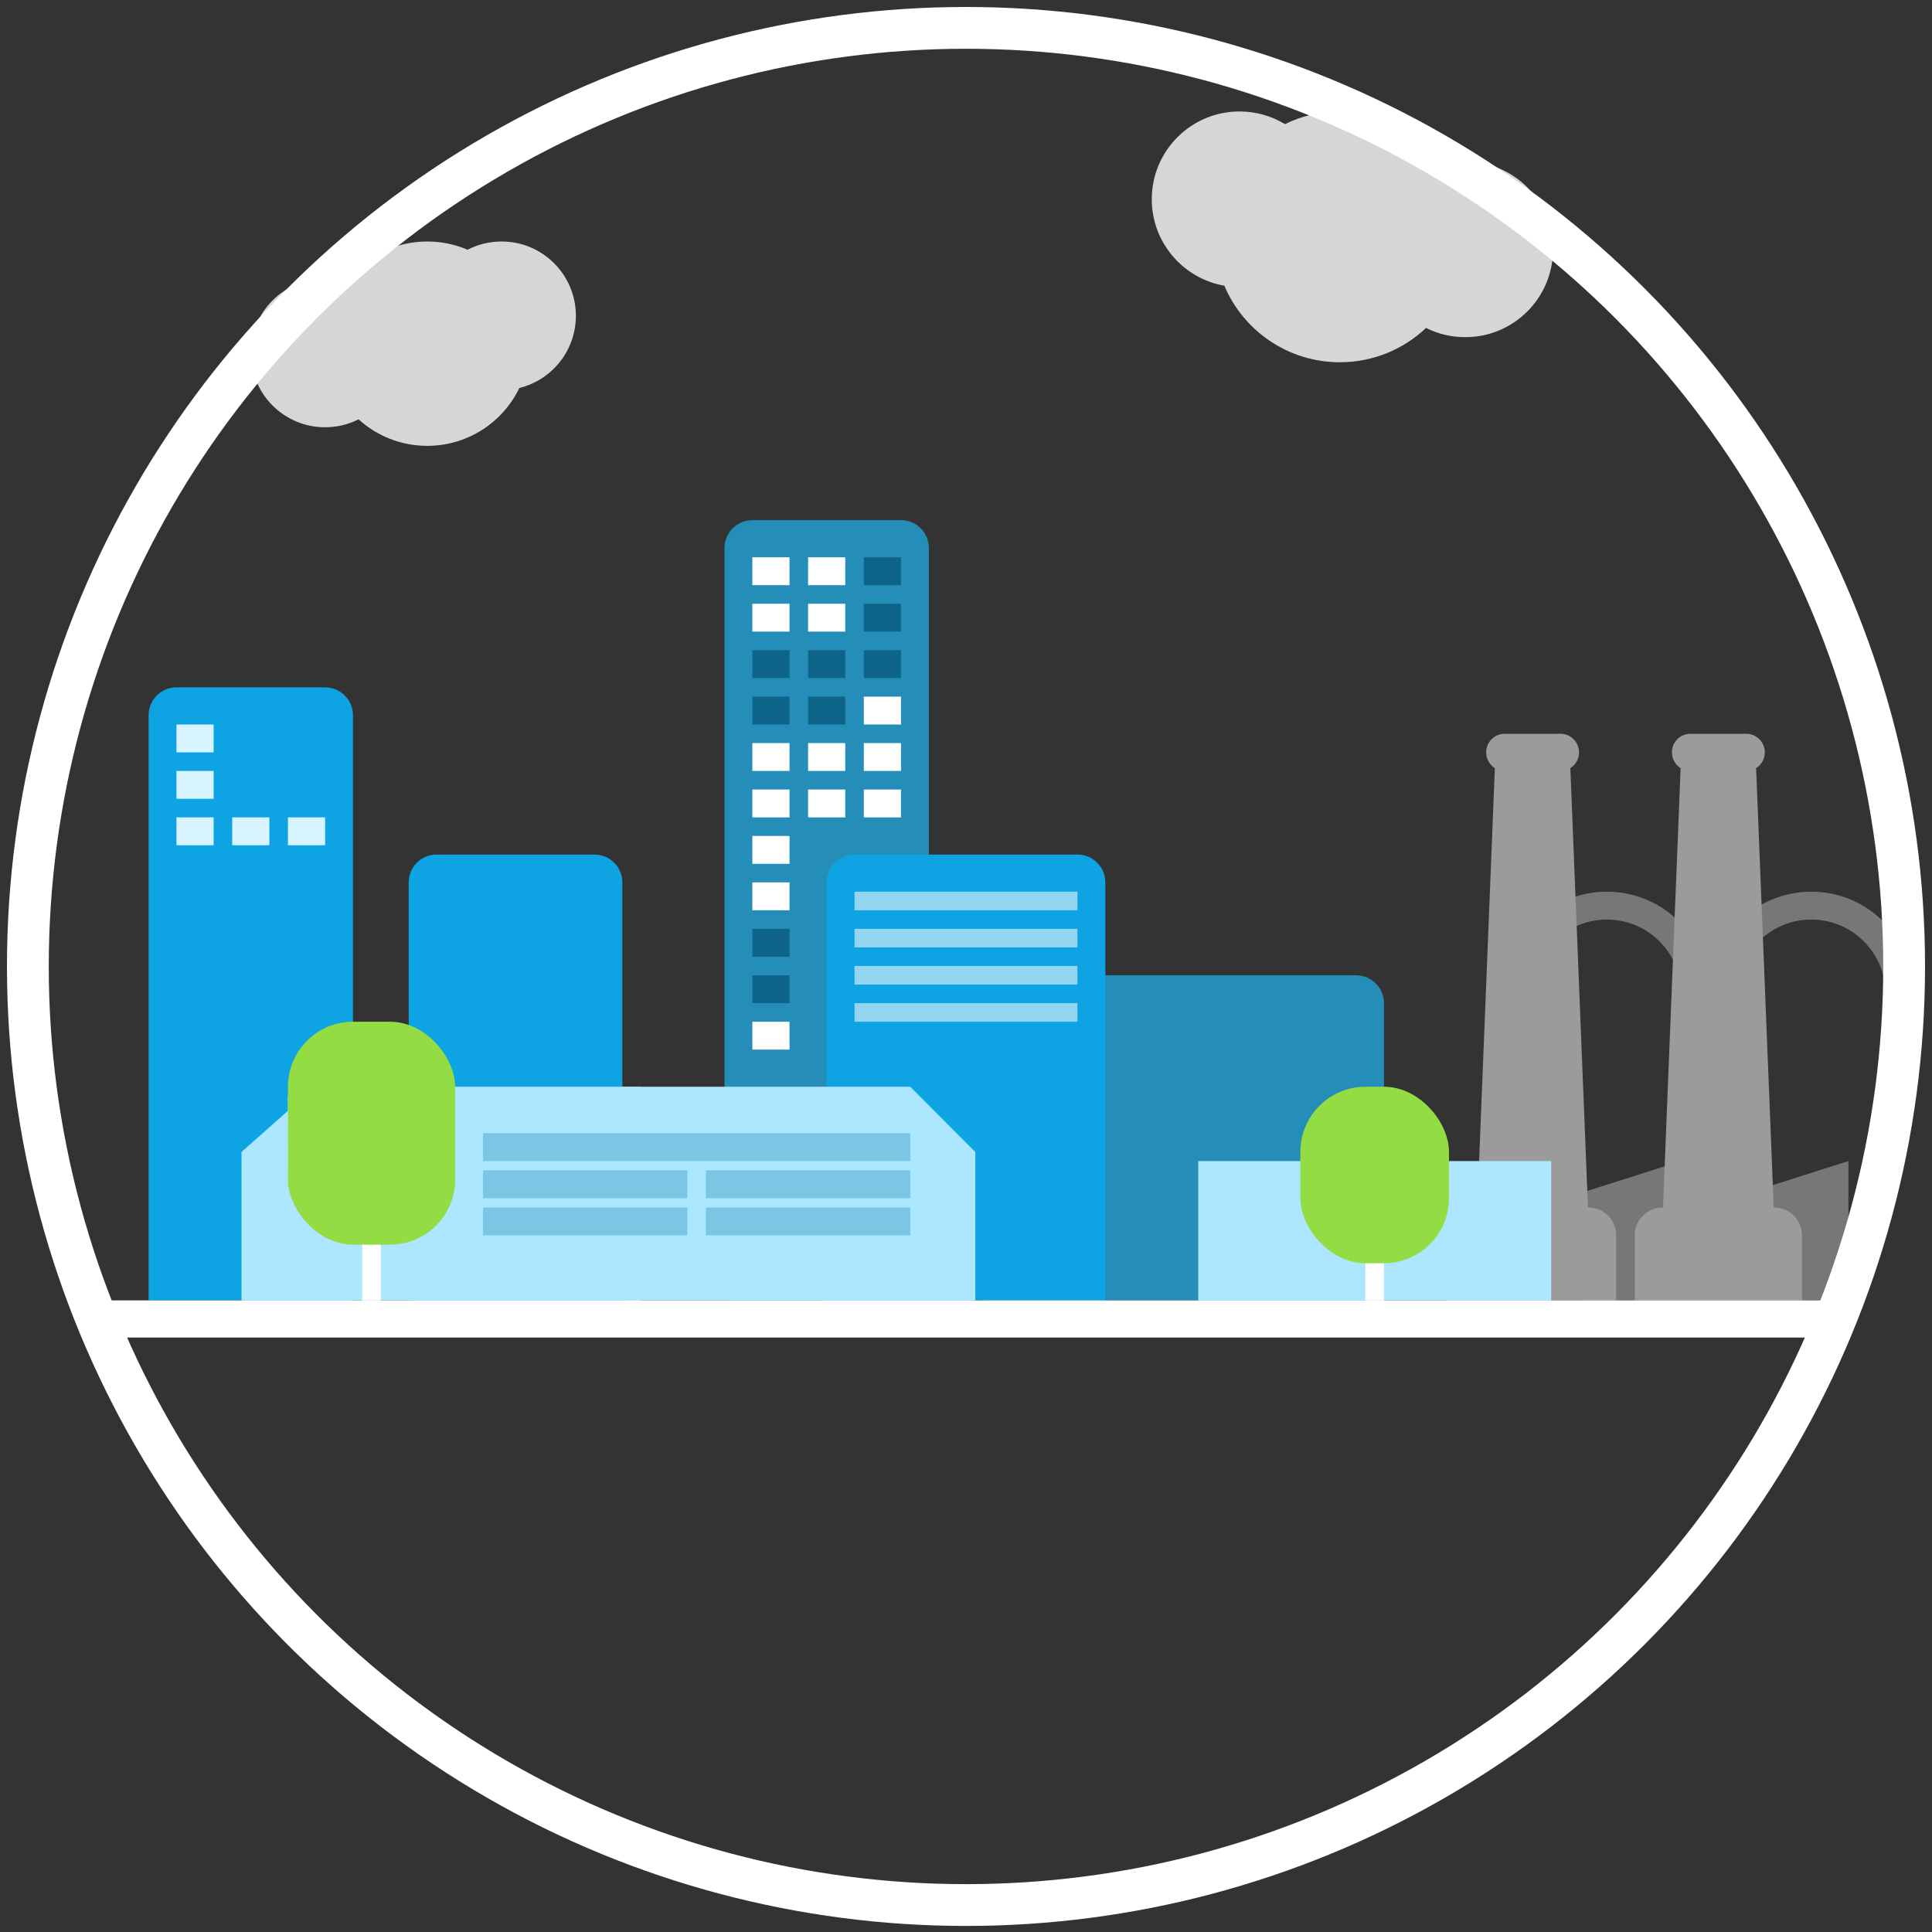 
<svg width="208px" height="208px" viewBox="0 0 208 208" version="1.1" xmlns="http://www.w3.org/2000/svg" xmlns:xlink="http://www.w3.org/1999/xlink">
    <rect x="0" y="0" width="208" height="208" fill="#333333" stroke="none"/>
    <!-- Generator: Sketch 43.2 (39069) - http://www.bohemiancoding.com/sketch -->
    <desc>Created with Sketch.</desc>
    <defs></defs>
    <g id="Air-Quality" stroke="none" stroke-width="1" fill="none" fill-rule="evenodd">
        <g id="AirQ---Ready-(none)" transform="translate(-76, -214)">
            <g id="Group-3" transform="translate(79, 217)">
                <path d="M187,124.864 L196,122 L196,128 L196,137 L167,137 L167,128 L167,125.5 L178,122 L178,124.864 L187,122 L187,124.864 Z" id="Combined-Shape" fill="#777777"></path>
                <path d="M203,113.999 L203,104.002 C203,97.922 198.075,93 192,93 C185.924,93 181,97.926 181,104.002 L181,113.999 L181,111 L184,111 L184,104.005 C184,99.584 187.591,96 192,96 C196.418,96 200,99.575 200,104.005 L200,111 L203,111 L203,113.999 Z" id="Combined-Shape" fill="#777777"></path>
                <path d="M181,113.999 L181,104.002 C181,97.922 176.075,93 170,93 C163.924,93 159,97.926 159,104.002 L159,113.999 L159,111 L162,111 L162,104.005 C162,99.584 165.591,96 170,96 C174.418,96 178,99.575 178,104.005 L178,111 L181,111 L181,113.999 Z" id="Combined-Shape" fill="#777777"></path>
                <path d="M167.96,127 L166.063,79.697 C166.628,79.343 167,78.715 167,78 C167,76.888 166.105,76 165,76 L159,76 C157.887,76 157,76.895 157,78 C157,78.719 157.374,79.344 157.937,79.696 L156.04,127 L155.993,127 C154.353,127 153,128.343 153,130 L153,137 L171,137 L171,130 C171,128.349 169.66,127 168.007,127 L167.96,127 Z" id="Combined-Shape" fill="#9B9B9B"></path>
                <path d="M187.96,127 L186.063,79.697 C186.628,79.343 187,78.715 187,78 C187,76.888 186.105,76 185,76 L179,76 C177.887,76 177,76.895 177,78 C177,78.719 177.374,79.344 177.937,79.696 L176.04,127 L175.993,127 C174.353,127 173,128.343 173,130 L173,137 L191,137 L191,130 C191,128.349 189.66,127 188.007,127 L187.96,127 Z" id="Combined-Shape" fill="#9B9B9B"></path>
                <path d="M13,74.007 C13,72.346 14.343,71 16.001,71 L31.999,71 C33.656,71 35,72.348 35,74.007 L35,137 L13,137 L13,74.007 Z" id="Rectangle" fill="#0EA4E3"></path>
                <ellipse id="Oval-2" stroke="#FFFFFF" stroke-width="4.5" cx="101" cy="101.049" rx="101" ry="101.049"></ellipse>
                <path d="M41,92.003 C41,90.344 42.336,89 44.007,89 L60.993,89 C62.654,89 64,90.334 64,92.003 L64,137 L41,137 L41,92.003 Z" id="Rectangle" fill="#0EA4E3"></path>
                <path d="M103,104.999 C103,103.343 104.334,102 106.007,102 L142.993,102 C144.654,102 146,103.351 146,104.999 L146,137 L103,137 L103,104.999 Z" id="Rectangle" fill="#248DB8"></path>
                <path d="M75,56.002 C75,54.344 76.343,53 78.001,53 L93.999,53 C95.656,53 97,54.336 97,56.002 L97,137 L75,137 L75,56.002 Z" id="Rectangle" fill="#248DB8"></path>
                <path d="M86,92.003 C86,90.344 87.347,89 89,89 L113,89 C114.657,89 116,90.334 116,92.003 L116,137 L86,137 L86,92.003 Z" id="Rectangle" fill="#0EA4E3"></path>
                <polygon id="Rectangle-4" fill="#ACE6FF" points="64 114 95 114 102 121.024 102 137 64 137"></polygon>
                <polygon id="Rectangle-4" fill="#ACE6FF" transform="translate(44.5, 125.5) scale(-1, 1) translate(-44.5, -125.5) " points="23 114 58.079 114 66 121.024 66 137 23 137"></polygon>
                <rect id="Rectangle-5" fill="#ACE6FF" x="126" y="122" width="38" height="15"></rect>
                <rect id="Rectangle-7" fill="#FFFFFF" x="36" y="123" width="2" height="14"></rect>
                <rect id="Rectangle-7" fill="#FFFFFF" x="144" y="123" width="2" height="14"></rect>
                <rect id="Rectangle-16" fill="#258DB8" opacity="0.361" x="49" y="119" width="46" height="3"></rect>
                <rect id="Rectangle-16" fill="#258DB8" opacity="0.361" x="49" y="123" width="22" height="3"></rect>
                <rect id="Rectangle-16" fill="#258DB8" opacity="0.361" x="73" y="123" width="22" height="3"></rect>
                <rect id="Rectangle-16" fill="#258DB8" opacity="0.361" x="49" y="127" width="22" height="3"></rect>
                <rect id="Rectangle-16" fill="#258DB8" opacity="0.361" x="73" y="127" width="22" height="3"></rect>
                <rect id="Rectangle-17" fill="#FFFFFF" x="78" y="62" width="4" height="3"></rect>
                <rect id="Rectangle-17" fill="#FFFFFF" x="84" y="62" width="4" height="3"></rect>
                <rect id="Rectangle-17" fill="#0E6488" x="78" y="72" width="4" height="3"></rect>
                <rect id="Rectangle-17" fill="#0E6488" x="84" y="72" width="4" height="3"></rect>
                <rect id="Rectangle-17" fill="#FFFFFF" x="78" y="57" width="4" height="3"></rect>
                <rect id="Rectangle-17" fill="#FFFFFF" x="84" y="57" width="4" height="3"></rect>
                <path d="M90,57 L94,57 L94,60 L90,60 L90,57 Z M90,62 L94,62 L94,65 L90,65 L90,62 Z M78,97 L82,97 L82,100 L78,100 L78,97 Z M78,102 L82,102 L82,105 L78,105 L78,102 Z M78,67 L82,67 L82,70 L78,70 L78,67 Z M84,67 L88,67 L88,70 L84,70 L84,67 Z M90,67 L94,67 L94,70 L90,70 L90,67 Z" id="Combined-Shape" fill="#0E6488"></path>
                <path d="M28,75 L32,75 L32,78 L28,78 L28,75 Z M28,80 L32,80 L32,83 L28,83 L28,80 Z M16,115 L20,115 L20,118 L16,118 L16,115 Z M16,120 L20,120 L20,123 L16,123 L16,120 Z M16,85 L20,85 L20,88 L16,88 L16,85 Z M22,85 L26,85 L26,88 L22,88 L22,85 Z M28,85 L32,85 L32,88 L28,88 L28,85 Z" id="Combined-Shape" fill="#D8F4FF" transform="translate(24, 99) scale(-1, 1) translate(-24, -99) "></path>
                <path d="M90,72 L94,72 L94,75 L90,75 L90,72 Z M90,77 L94,77 L94,80 L90,80 L90,77 Z M78,82 L82,82 L82,85 L78,85 L78,82 Z M84,82 L88,82 L88,85 L84,85 L84,82 Z M90,82 L94,82 L94,85 L90,85 L90,82 Z" id="Combined-Shape" fill="#FFFFFF"></path>
                <rect id="Rectangle-17" fill="#FFFFFF" x="78" y="77" width="4" height="3"></rect>
                <rect id="Rectangle-17" fill="#FFFFFF" x="78" y="92" width="4" height="3"></rect>
                <rect id="Rectangle-17" fill="#FFFFFF" x="78" y="87" width="4" height="3"></rect>
                <rect id="Rectangle-17" fill="#FFFFFF" x="78" y="107" width="4" height="3"></rect>
                <rect id="Rectangle-17" fill="#FFFFFF" x="84" y="77" width="4" height="3"></rect>
                <rect id="Rectangle-3" fill="#93DC43" x="137" y="114" width="16" height="19" rx="7"></rect>
                <rect id="Rectangle-3" fill="#93DC43" x="28" y="107" width="18" height="24" rx="7"></rect>
                <rect id="Rectangle-6" fill="#FFFFFF" x="8" y="137" width="188" height="4"></rect>
                <path d="M135.337,10.36 C137.123,9.489 139.129,9 141.25,9 C145.811,9 149.843,11.261 152.287,14.724 C153.072,14.513 153.898,14.4 154.75,14.4 C159.969,14.4 164.2,18.631 164.2,23.85 C164.2,29.069 159.969,33.3 154.75,33.3 C153.233,33.3 151.799,32.942 150.528,32.307 C148.109,34.596 144.843,36 141.25,36 C135.66,36 130.863,32.602 128.813,27.759 C124.374,26.983 121,23.111 121,18.45 C121,13.231 125.231,9 130.45,9 C132.239,9 133.911,9.497 135.337,10.36 Z" id="Combined-Shape" fill="#FFFFFF" opacity="0.798"></path>
                <path d="M35.665,23.887 C36.995,23.316 38.461,23 40,23 C43.564,23 46.732,24.695 48.742,27.323 C49.458,27.113 50.216,27 51,27 C55.418,27 59,30.582 59,35 C59,39.418 55.418,43 51,43 C49.703,43 48.478,42.691 47.395,42.144 C45.442,43.918 42.847,45 40,45 C35.634,45 31.861,42.456 30.085,38.769 C26.591,37.911 24,34.758 24,31 C24,26.582 27.582,23 32,23 C33.321,23 34.567,23.32 35.665,23.887 Z" id="Combined-Shape" fill="#FFFFFF" opacity="0.798" transform="translate(41.5, 34) scale(-1, 1) translate(-41.5, -34) "></path>
                <rect id="Rectangle-18" fill-opacity="0.547" fill="#FFFFFF" x="89" y="93" width="24" height="2"></rect>
                <rect id="Rectangle-18" fill-opacity="0.547" fill="#FFFFFF" x="89" y="97" width="24" height="2"></rect>
                <rect id="Rectangle-18" fill-opacity="0.547" fill="#FFFFFF" x="89" y="101" width="24" height="2"></rect>
                <rect id="Rectangle-18" fill-opacity="0.547" fill="#FFFFFF" x="89" y="105" width="24" height="2"></rect>
            </g>
        </g>
    </g>
</svg>